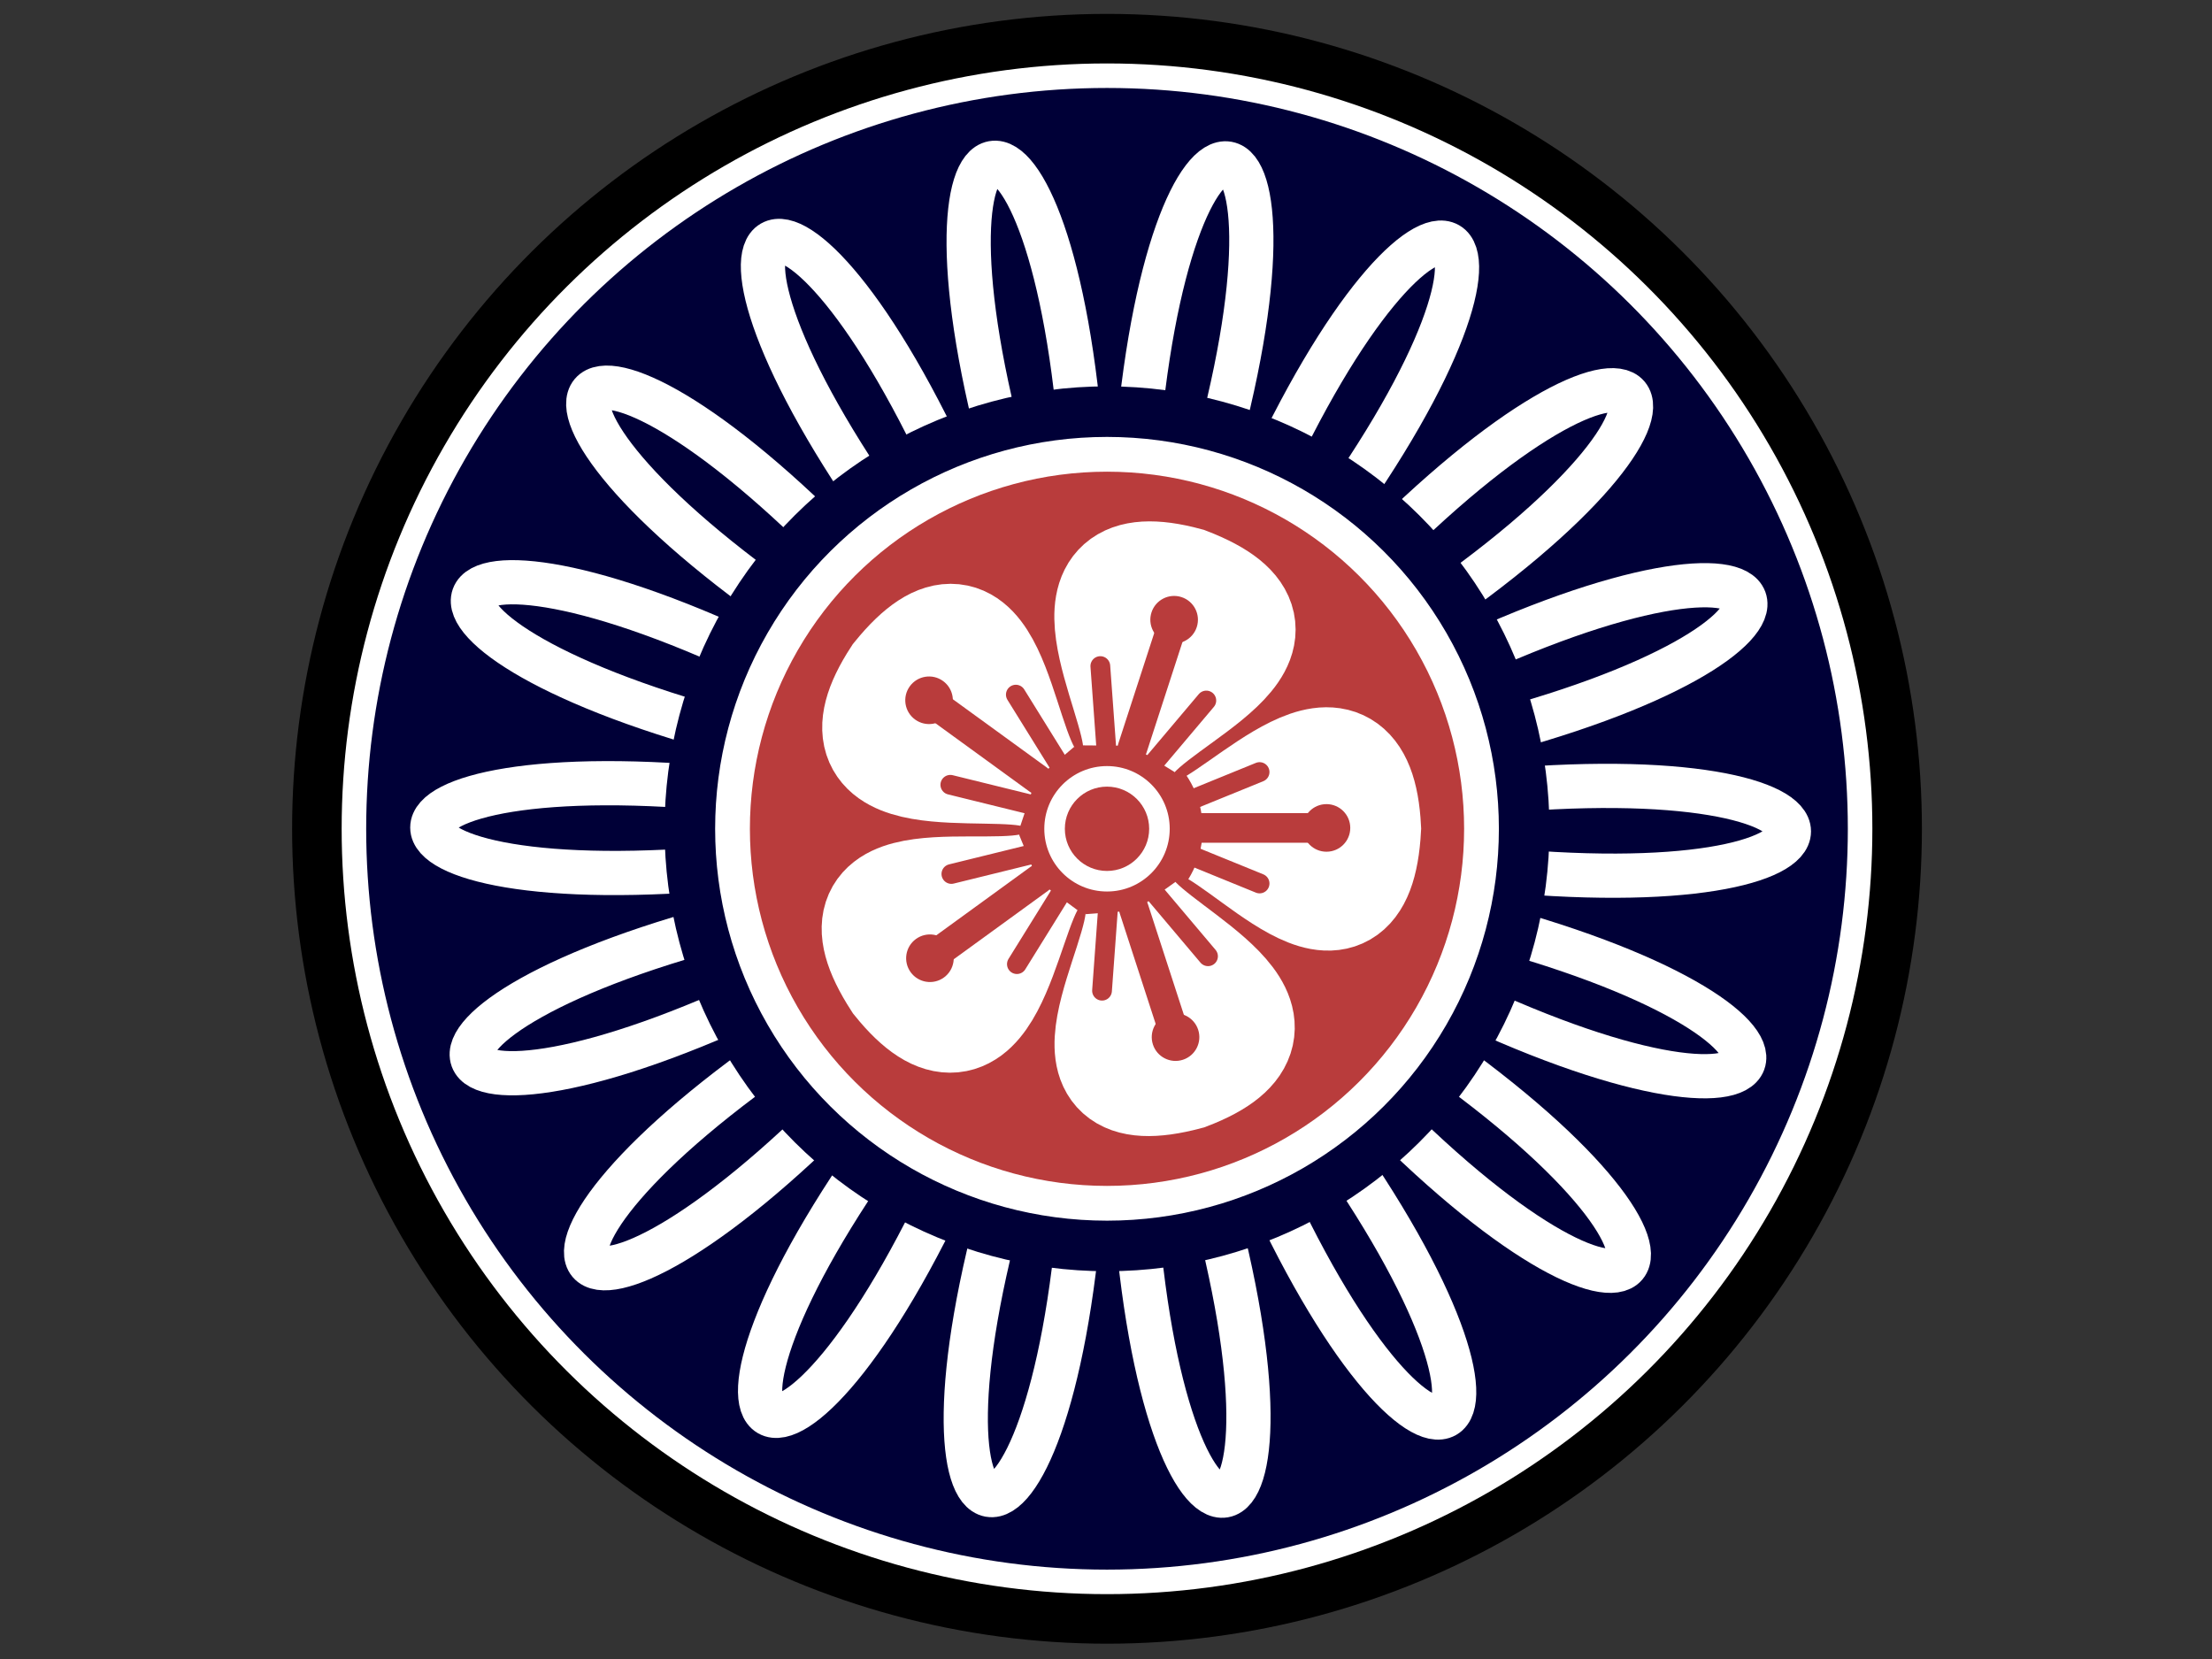 <svg xmlns="http://www.w3.org/2000/svg" viewBox="0 0 400 300" xmlns:xlink="http://www.w3.org/1999/xlink">

  <rect x="0" y="0" width="400" height="300" fill="#333333" stroke="none"/>

  <g
     id="g24"
     transform="rotate(90,199.956,200.015)">
    <g
       transform="matrix(0.893,0,0,0.893,-207.387,-311.331)"
       id="g23">
      <circle
         r="160"
         cy="572.362"
         cx="400"
         style="opacity:1;fill:#ffffff;fill-opacity:1;fill-rule:nonzero;stroke:#000000;stroke-width:10.033;stroke-linecap:butt;stroke-linejoin:round;stroke-miterlimit:4;stroke-dasharray:none;stroke-dashoffset:0;stroke-opacity:1"
         id="circle1" />
      <circle
         r="145"
         cy="572.362"
         cx="400"
         style="opacity:1;fill:#000037;fill-opacity:1;fill-rule:nonzero;stroke:#000037;stroke-width:10.033;stroke-linecap:butt;stroke-linejoin:round;stroke-miterlimit:4;stroke-dasharray:none;stroke-dashoffset:0;stroke-opacity:1"
         id="circle2" />
      <g
         transform="translate(0.354)"
         id="g19">
        <path
           id="1p_svg__a"
           style="fill:none;fill-rule:evenodd;stroke:#ffffff;stroke-width:8.955;stroke-linecap:round;stroke-linejoin:miter;stroke-miterlimit:4;stroke-dasharray:none;stroke-opacity:1"
           d="m 392.327,496.48 c -8.272,-82.935 24.083,-82.938 15.288,0" />
        <g
           transform="translate(-31,-64.5)"
           id="g18">
          <use
             width="100%"
             height="100%"
             transform="rotate(20,230.025,691.537)"
             xlink:href="#1p_svg__a"
             id="use2" />
          <use
             width="100%"
             height="100%"
             transform="rotate(40,325.532,646.348)"
             xlink:href="#1p_svg__a"
             id="use3" />
          <use
             width="100%"
             height="100%"
             transform="rotate(60,358.702,630.653)"
             xlink:href="#1p_svg__a"
             id="use4" />
          <use
             width="100%"
             height="100%"
             transform="rotate(80,376.35,622.303)"
             xlink:href="#1p_svg__a"
             id="use5" />
          <use
             width="100%"
             height="100%"
             transform="rotate(100,387.87,616.852)"
             xlink:href="#1p_svg__a"
             id="use6" />
          <use
             width="100%"
             height="100%"
             transform="rotate(120,396.42,612.807)"
             xlink:href="#1p_svg__a"
             id="use7" />
          <use
             width="100%"
             height="100%"
             transform="rotate(140,403.39,609.509)"
             xlink:href="#1p_svg__a"
             id="use8" />
          <use
             width="100%"
             height="100%"
             transform="rotate(160,409.52,606.608)"
             xlink:href="#1p_svg__a"
             id="use9" />
          <use
             width="100%"
             height="100%"
             transform="rotate(180,415.28,603.883)"
             xlink:href="#1p_svg__a"
             id="use10" />
          <use
             width="100%"
             height="100%"
             transform="rotate(-160,421.04,601.158)"
             xlink:href="#1p_svg__a"
             id="use11" />
          <use
             width="100%"
             height="100%"
             transform="rotate(-140,427.17,598.258)"
             xlink:href="#1p_svg__a"
             id="use12" />
          <use
             width="100%"
             height="100%"
             transform="rotate(-120,434.14,594.96)"
             xlink:href="#1p_svg__a"
             id="use13" />
          <use
             width="100%"
             height="100%"
             transform="rotate(-100,442.69,590.914)"
             xlink:href="#1p_svg__a"
             id="use14" />
          <use
             width="100%"
             height="100%"
             transform="rotate(-80,454.21,585.464)"
             xlink:href="#1p_svg__a"
             id="use15" />
          <use
             width="100%"
             height="100%"
             transform="rotate(-60,471.859,577.113)"
             xlink:href="#1p_svg__a"
             id="use16" />
          <use
             width="100%"
             height="100%"
             transform="rotate(-40,505.028,561.419)"
             xlink:href="#1p_svg__a"
             id="use17" />
          <use
             width="100%"
             height="100%"
             transform="rotate(-20,600.536,516.23)"
             xlink:href="#1p_svg__a"
             id="use18" />
        </g>
      </g>
      <circle
         r="84.474"
         cy="572.362"
         cx="400"
         style="opacity:1;fill:#ffffff;fill-opacity:1;fill-rule:nonzero;stroke:#000037;stroke-width:10.24;stroke-linecap:butt;stroke-linejoin:round;stroke-miterlimit:4;stroke-dasharray:none;stroke-dashoffset:0;stroke-opacity:1"
         id="circle19" />
      <circle
         r="72.315"
         cy="572.362"
         cx="400"
         style="opacity:1;fill:#b93c3c;fill-opacity:1;fill-rule:nonzero;stroke:none;stroke-width:12;stroke-linecap:round;stroke-linejoin:round;stroke-miterlimit:4;stroke-dasharray:none;stroke-dashoffset:0;stroke-opacity:1"
         id="circle20" />
      <g
         id="1p_svg__c"
         transform="translate(-0.177,0.088)">
        <path
           style="fill:none;fill-rule:evenodd;stroke:#ffffff;stroke-width:23.11;stroke-linecap:butt;stroke-linejoin:miter;stroke-miterlimit:4;stroke-dasharray:none;stroke-opacity:1"
           d="m 401.332,554.245 c -3.146,-9.94 -29.568,-32.568 -1.223,-34.015 29.37,1.6 0.872,23.529 -1.718,34.178"
           id="path20" />
        <path
           style="fill:none;fill-rule:evenodd;stroke:#b93c3c;stroke-width:6;stroke-linecap:round;stroke-linejoin:round;stroke-miterlimit:4;stroke-dasharray:none;stroke-opacity:1"
           d="M 400,555.191 V 529.534"
           id="path21" />
        <circle
           style="opacity:1;fill:#b93c3c;fill-opacity:1;fill-rule:nonzero;stroke:none;stroke-width:3;stroke-linecap:round;stroke-linejoin:round;stroke-miterlimit:4;stroke-dasharray:none;stroke-dashoffset:0;stroke-opacity:1"
           cx="400"
           cy="527.834"
           r="4.819"
           id="circle21" />
        <path
           id="1p_svg__b"
           style="fill:none;fill-rule:evenodd;stroke:#b93c3c;stroke-width:4;stroke-linecap:round;stroke-linejoin:miter;stroke-miterlimit:4;stroke-dasharray:none;stroke-opacity:1"
           d="m 404.688,557.487 6.565,-16.11" />
        <use
           xlink:href="#1p_svg__b"
           width="100%"
           height="100%"
           transform="matrix(-1,0,0,1,799.938,0)"
           id="use21" />
      </g>
      <circle
         r="16.035"
         cy="572.362"
         cx="400"
         style="opacity:1;fill:#ffffff;fill-opacity:1;fill-rule:nonzero;stroke:#b93c3c;stroke-width:6.67;stroke-linecap:round;stroke-linejoin:round;stroke-miterlimit:4;stroke-dasharray:none;stroke-dashoffset:0;stroke-opacity:1"
         id="circle22" />
      <circle
         r="8.537"
         cy="572.362"
         cx="400"
         style="opacity:1;fill:#b93c3c;fill-opacity:1;fill-rule:nonzero;stroke:none;stroke-width:6;stroke-linecap:round;stroke-linejoin:round;stroke-miterlimit:4;stroke-dasharray:none;stroke-dashoffset:0;stroke-opacity:1"
         id="circle23" />
      <use
         id="1p_svg__d"
         xlink:href="#1p_svg__c"
         width="100%"
         height="100%"
         transform="rotate(-72,399.973,572.358)"
         x="0"
         y="0" />
      <use
         id="1p_svg__e"
         xlink:href="#1p_svg__d"
         width="100%"
         height="100%"
         transform="rotate(-72,399.973,572.358)"
         x="0"
         y="0" />
      <use
         id="1p_svg__f"
         xlink:href="#1p_svg__e"
         width="100%"
         height="100%"
         transform="rotate(-72,399.973,572.358)"
         x="0"
         y="0" />
      <use
         xlink:href="#1p_svg__f"
         width="100%"
         height="100%"
         transform="rotate(-72,399.973,572.358)"
         id="use23" />
    </g>
  </g>
</svg>
